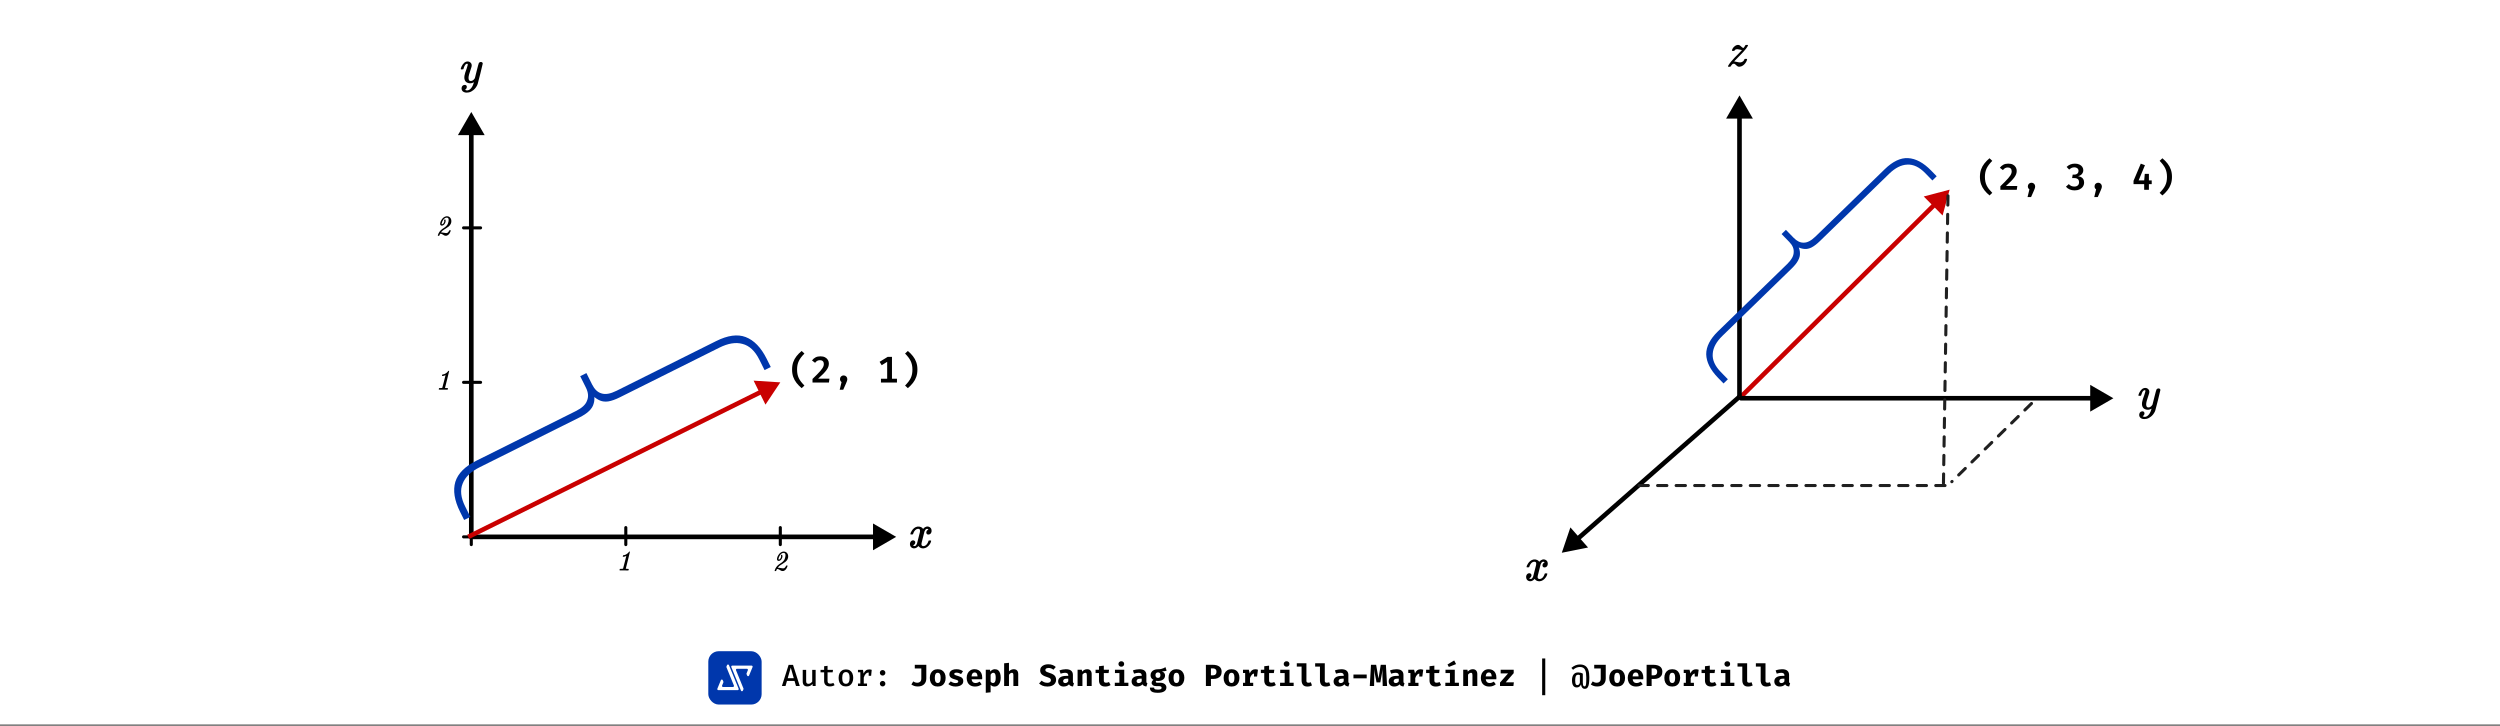<svg width="1208" height="351" viewBox="0 0 1208 351" fill="none" xmlns="http://www.w3.org/2000/svg">
<rect x="0" y="0" width="1208" height="351" fill="#808080" stroke="none"/>
<rect width="1208" height="350" fill="white"/>
<rect x="342.249" y="314.665" width="25.773" height="25.773" rx="5.034" fill="#0037AC"/>
<path d="M352.232 321.398C352.061 320.981 351.471 320.981 351.301 321.398L351.032 322.052C350.982 322.174 350.982 322.311 351.031 322.433L354.627 331.257C354.762 331.588 354.519 331.95 354.161 331.95H350.582H349.374C349.016 331.95 348.772 331.587 348.908 331.255L349.529 329.744C349.579 329.622 349.579 329.485 349.529 329.363L349.247 328.67C349.077 328.253 348.487 328.252 348.315 328.669L346.625 332.786C346.489 333.117 346.733 333.48 347.091 333.48H356.441C356.8 333.48 357.043 333.117 356.907 332.786L352.232 321.398Z" fill="white"/>
<path d="M355.642 323.845C355.507 323.514 355.751 323.152 356.108 323.152H359.687H360.896C361.254 323.152 361.497 323.515 361.361 323.847L360.741 325.358C360.69 325.48 360.69 325.617 360.74 325.739L361.022 326.432C361.192 326.849 361.783 326.85 361.954 326.433L363.644 322.316C363.78 321.985 363.537 321.621 363.179 321.621H353.828C353.47 321.621 353.226 321.985 353.362 322.316L358.038 333.704C358.209 334.121 358.798 334.121 358.969 333.704L359.238 333.05C359.288 332.927 359.288 332.791 359.238 332.668L355.642 323.845Z" fill="white"/>
<path d="M383.916 329.027H380.268L379.558 331.484H377.811L381.06 321.273H383.191L386.446 331.484H384.626L383.916 329.027ZM380.623 327.703H383.553L382.095 322.605L380.623 327.703ZM389.533 323.67V329.131C389.533 329.594 389.624 329.925 389.807 330.122C389.994 330.319 390.275 330.418 390.65 330.418C391.005 330.418 391.348 330.312 391.679 330.1C392.009 329.888 392.271 329.629 392.463 329.323V323.67H394.12V331.484H392.692L392.589 330.485C392.298 330.874 391.93 331.173 391.486 331.38C391.042 331.582 390.589 331.683 390.125 331.683C389.37 331.683 388.806 331.476 388.431 331.062C388.061 330.643 387.876 330.068 387.876 329.338V323.67H389.533ZM403.275 331.069C402.989 331.252 402.646 331.4 402.246 331.513C401.847 331.627 401.43 331.683 400.996 331.683C400.088 331.683 399.398 331.449 398.924 330.98C398.455 330.507 398.221 329.885 398.221 329.116V324.876H396.482V323.67H398.221V321.924L399.878 321.724V323.67H402.513L402.328 324.876H399.878V329.101C399.878 329.52 399.982 329.834 400.189 330.041C400.401 330.243 400.747 330.344 401.225 330.344C401.511 330.344 401.775 330.31 402.017 330.24C402.258 330.171 402.478 330.083 402.675 329.974L403.275 331.069ZM408.751 323.463C409.516 323.463 410.16 323.633 410.683 323.974C411.205 324.314 411.6 324.79 411.866 325.402C412.138 326.013 412.273 326.733 412.273 327.562C412.273 328.386 412.135 329.108 411.859 329.73C411.588 330.347 411.188 330.827 410.66 331.173C410.138 331.513 409.499 331.683 408.744 331.683C407.989 331.683 407.348 331.518 406.82 331.188C406.297 330.852 405.898 330.376 405.622 329.76C405.35 329.143 405.215 328.415 405.215 327.577C405.215 326.763 405.35 326.048 405.622 325.431C405.898 324.815 406.3 324.334 406.828 323.988C407.356 323.638 407.997 323.463 408.751 323.463ZM408.751 324.75C408.155 324.75 407.706 324.98 407.405 325.439C407.104 325.892 406.954 326.605 406.954 327.577C406.954 328.544 407.102 329.256 407.397 329.715C407.698 330.174 408.147 330.403 408.744 330.403C409.341 330.403 409.787 330.174 410.083 329.715C410.384 329.256 410.535 328.539 410.535 327.562C410.535 326.6 410.387 325.892 410.091 325.439C409.795 324.98 409.348 324.75 408.751 324.75ZM414.569 331.484V330.3H415.716V324.847H414.569V323.67H416.981L417.284 325.483C417.575 324.827 417.935 324.329 418.364 323.988C418.798 323.643 419.356 323.47 420.037 323.47C420.268 323.47 420.476 323.49 420.658 323.53C420.846 323.564 421.031 323.611 421.213 323.67L420.717 325.091C420.559 325.046 420.411 325.014 420.273 324.995C420.135 324.97 419.982 324.958 419.815 324.958C419.247 324.958 418.757 325.17 418.342 325.594C417.933 326.018 417.61 326.62 417.373 327.399V330.3H418.949V331.484H414.569ZM419.748 326.548V324.625L419.955 323.67H421.213L420.932 326.548H419.748ZM425.151 330.344C425.151 329.984 425.279 329.676 425.536 329.419C425.792 329.158 426.108 329.027 426.483 329.027C426.863 329.027 427.178 329.158 427.43 329.419C427.686 329.676 427.815 329.984 427.815 330.344C427.815 330.714 427.686 331.03 427.43 331.291C427.178 331.553 426.863 331.683 426.483 331.683C426.108 331.683 425.792 331.553 425.536 331.291C425.279 331.03 425.151 330.714 425.151 330.344ZM425.151 325.091C425.151 324.849 425.21 324.627 425.328 324.425C425.447 324.223 425.607 324.062 425.809 323.944C426.012 323.826 426.236 323.766 426.483 323.766C426.863 323.766 427.178 323.897 427.43 324.159C427.686 324.415 427.815 324.726 427.815 325.091C427.815 325.456 427.686 325.771 427.43 326.038C427.178 326.299 426.863 326.43 426.483 326.43C426.108 326.43 425.792 326.299 425.536 326.038C425.279 325.771 425.151 325.456 425.151 325.091ZM447.595 321.229V327.791C447.595 328.388 447.504 328.928 447.322 329.412C447.139 329.895 446.87 330.307 446.515 330.647C446.165 330.988 445.733 331.249 445.22 331.432C444.712 331.614 444.13 331.705 443.474 331.705C442.813 331.705 442.241 331.622 441.757 331.454C441.279 331.281 440.818 331.045 440.374 330.744L441.299 329.249C441.649 329.491 441.977 329.661 442.283 329.76C442.589 329.853 442.936 329.9 443.326 329.9C443.854 329.9 444.293 329.732 444.643 329.397C444.998 329.057 445.176 328.531 445.176 327.821V323.004H442.024V321.229H447.595ZM453.109 323.367C453.918 323.367 454.606 323.539 455.173 323.885C455.741 324.23 456.175 324.716 456.476 325.342C456.777 325.964 456.927 326.694 456.927 327.532C456.927 328.406 456.774 329.158 456.468 329.789C456.167 330.416 455.733 330.897 455.166 331.232C454.599 331.567 453.913 331.735 453.109 331.735C452.31 331.735 451.624 331.57 451.052 331.239C450.485 330.909 450.048 330.43 449.743 329.804C449.442 329.178 449.291 328.425 449.291 327.547C449.291 326.714 449.442 325.984 449.743 325.357C450.048 324.731 450.485 324.242 451.052 323.892C451.624 323.542 452.31 323.367 453.109 323.367ZM453.109 325.091C452.631 325.091 452.276 325.288 452.044 325.683C451.817 326.072 451.703 326.694 451.703 327.547C451.703 328.415 451.817 329.044 452.044 329.434C452.276 329.824 452.631 330.019 453.109 330.019C453.588 330.019 453.94 329.824 454.167 329.434C454.399 329.044 454.515 328.41 454.515 327.532C454.515 326.684 454.399 326.065 454.167 325.675C453.94 325.286 453.588 325.091 453.109 325.091ZM461.731 330.063C462.12 330.063 462.433 330.001 462.67 329.878C462.912 329.755 463.033 329.57 463.033 329.323C463.033 329.155 462.986 329.015 462.892 328.901C462.799 328.788 462.618 328.679 462.352 328.576C462.086 328.472 461.691 328.349 461.168 328.206C460.69 328.078 460.266 327.915 459.896 327.717C459.531 327.52 459.245 327.266 459.037 326.955C458.835 326.645 458.734 326.257 458.734 325.794C458.734 325.325 458.865 324.908 459.126 324.543C459.388 324.178 459.772 323.892 460.28 323.685C460.788 323.473 461.41 323.367 462.145 323.367C462.845 323.367 463.455 323.458 463.972 323.641C464.495 323.818 464.947 324.045 465.326 324.321L464.394 325.698C464.069 325.495 463.718 325.335 463.344 325.217C462.969 325.093 462.591 325.032 462.212 325.032C461.832 325.032 461.548 325.083 461.361 325.187C461.178 325.286 461.087 325.436 461.087 325.638C461.087 325.771 461.134 325.887 461.227 325.986C461.326 326.08 461.509 326.178 461.775 326.282C462.041 326.381 462.431 326.504 462.944 326.652C463.452 326.795 463.894 326.96 464.268 327.148C464.648 327.335 464.942 327.587 465.149 327.902C465.356 328.213 465.46 328.625 465.46 329.138C465.46 329.71 465.29 330.191 464.949 330.581C464.609 330.966 464.157 331.254 463.595 331.447C463.033 331.639 462.416 331.735 461.745 331.735C460.986 331.735 460.315 331.627 459.733 331.41C459.151 331.192 458.655 330.906 458.246 330.551L459.422 329.234C459.728 329.471 460.073 329.668 460.458 329.826C460.848 329.984 461.272 330.063 461.731 330.063ZM469.479 328.235C469.533 328.665 469.644 329.012 469.812 329.279C469.985 329.54 470.204 329.732 470.47 329.856C470.737 329.974 471.035 330.033 471.366 330.033C471.726 330.033 472.074 329.974 472.409 329.856C472.744 329.737 473.067 329.58 473.378 329.382L474.318 330.655C473.948 330.971 473.499 331.229 472.971 331.432C472.448 331.634 471.852 331.735 471.181 331.735C470.283 331.735 469.531 331.558 468.924 331.202C468.317 330.842 467.861 330.349 467.555 329.723C467.249 329.096 467.096 328.376 467.096 327.562C467.096 326.788 467.244 326.085 467.54 325.453C467.836 324.817 468.268 324.311 468.835 323.937C469.407 323.557 470.105 323.367 470.929 323.367C471.679 323.367 472.328 323.527 472.875 323.848C473.428 324.168 473.854 324.63 474.155 325.231C474.461 325.833 474.614 326.556 474.614 327.399C474.614 327.532 474.609 327.676 474.599 327.828C474.594 327.981 474.584 328.117 474.569 328.235H469.479ZM470.929 324.935C470.51 324.935 470.172 325.086 469.915 325.387C469.659 325.688 469.504 326.169 469.449 326.83H472.335C472.33 326.257 472.219 325.799 472.002 325.453C471.785 325.108 471.427 324.935 470.929 324.935ZM480.675 323.367C481.361 323.367 481.913 323.537 482.333 323.877C482.752 324.218 483.058 324.699 483.25 325.32C483.447 325.942 483.546 326.679 483.546 327.532C483.546 328.341 483.428 329.064 483.191 329.7C482.954 330.332 482.611 330.83 482.162 331.195C481.714 331.555 481.169 331.735 480.527 331.735C479.763 331.735 479.141 331.461 478.663 330.914V334.517L476.325 334.761V323.626H478.396L478.5 324.506C478.821 324.097 479.171 323.806 479.551 323.633C479.93 323.456 480.305 323.367 480.675 323.367ZM479.95 325.091C479.679 325.091 479.44 325.172 479.232 325.335C479.025 325.498 478.835 325.72 478.663 326.001V329.316C478.825 329.557 478.996 329.735 479.173 329.848C479.356 329.962 479.57 330.019 479.817 330.019C480.231 330.019 480.554 329.831 480.786 329.456C481.018 329.076 481.134 328.445 481.134 327.562C481.134 326.911 481.087 326.408 480.993 326.053C480.9 325.693 480.764 325.443 480.586 325.305C480.409 325.162 480.197 325.091 479.95 325.091ZM487.536 320.274V324.403C487.866 324.052 488.224 323.794 488.609 323.626C488.998 323.453 489.41 323.367 489.844 323.367C490.545 323.367 491.08 323.572 491.45 323.981C491.82 324.39 492.005 324.967 492.005 325.712V331.484H489.667V326.363C489.667 325.89 489.612 325.559 489.504 325.372C489.4 325.185 489.203 325.091 488.912 325.091C488.749 325.091 488.589 325.13 488.431 325.209C488.278 325.283 488.128 325.392 487.98 325.535C487.832 325.678 487.684 325.848 487.536 326.045V331.484H485.198V320.503L487.536 320.274ZM510.313 328.487C510.313 329.123 510.145 329.686 509.81 330.174C509.479 330.662 509.003 331.045 508.382 331.321C507.76 331.597 507.013 331.735 506.14 331.735C505.173 331.735 504.362 331.595 503.706 331.313C503.055 331.027 502.515 330.675 502.085 330.255L503.314 328.894C503.693 329.224 504.113 329.481 504.571 329.663C505.03 329.841 505.533 329.93 506.081 329.93C506.421 329.93 506.72 329.88 506.976 329.782C507.233 329.683 507.432 329.54 507.575 329.353C507.718 329.165 507.79 328.938 507.79 328.672C507.79 328.42 507.733 328.208 507.62 328.036C507.506 327.863 507.314 327.708 507.043 327.569C506.776 327.431 506.404 327.291 505.925 327.148C505.126 326.901 504.483 326.63 503.994 326.334C503.511 326.038 503.158 325.695 502.936 325.305C502.719 324.916 502.611 324.462 502.611 323.944C502.611 323.317 502.783 322.782 503.129 322.338C503.479 321.894 503.947 321.557 504.534 321.325C505.121 321.088 505.768 320.97 506.473 320.97C507.267 320.97 507.968 321.085 508.574 321.317C509.181 321.544 509.706 321.87 510.15 322.294L509.003 323.611C508.658 323.32 508.286 323.105 507.886 322.967C507.487 322.824 507.08 322.753 506.665 322.753C506.36 322.753 506.091 322.792 505.859 322.871C505.627 322.945 505.447 323.056 505.319 323.204C505.19 323.352 505.126 323.537 505.126 323.759C505.126 323.976 505.188 324.159 505.311 324.306C505.435 324.454 505.649 324.595 505.955 324.728C506.261 324.856 506.685 325.007 507.228 325.18C507.874 325.377 508.426 325.614 508.885 325.89C509.349 326.161 509.701 326.504 509.943 326.918C510.19 327.333 510.313 327.856 510.313 328.487ZM518.431 329.219C518.431 329.515 518.471 329.73 518.55 329.863C518.634 329.996 518.767 330.097 518.949 330.166L518.468 331.705C518.005 331.661 517.613 331.56 517.292 331.402C516.976 331.239 516.727 330.995 516.545 330.67C516.244 331.03 515.859 331.299 515.39 331.476C514.922 331.649 514.443 331.735 513.955 331.735C513.146 331.735 512.5 331.506 512.016 331.047C511.538 330.583 511.299 329.989 511.299 329.264C511.299 328.41 511.632 327.752 512.298 327.288C512.968 326.825 513.911 326.593 515.124 326.593H516.182V326.297C516.182 325.887 516.049 325.584 515.783 325.387C515.521 325.189 515.136 325.091 514.628 325.091C514.377 325.091 514.054 325.128 513.659 325.202C513.264 325.271 512.87 325.372 512.475 325.505L511.935 323.951C512.443 323.759 512.971 323.613 513.518 323.515C514.071 323.416 514.564 323.367 514.998 323.367C516.167 323.367 517.03 323.606 517.588 324.085C518.15 324.558 518.431 325.244 518.431 326.141V329.219ZM514.761 330.063C515.013 330.063 515.277 329.989 515.553 329.841C515.829 329.688 516.039 329.473 516.182 329.197V327.925H515.605C514.954 327.925 514.475 328.026 514.17 328.228C513.864 328.425 513.711 328.716 513.711 329.101C513.711 329.402 513.802 329.639 513.985 329.811C514.172 329.979 514.431 330.063 514.761 330.063ZM520.69 331.484V323.626H522.732L522.895 324.536C523.245 324.141 523.615 323.848 524.004 323.655C524.394 323.463 524.838 323.367 525.336 323.367C526.007 323.367 526.535 323.572 526.92 323.981C527.304 324.39 527.497 324.967 527.497 325.712V331.484H525.159V326.386C525.159 326.065 525.136 325.811 525.092 325.624C525.048 325.431 524.969 325.295 524.855 325.217C524.747 325.133 524.596 325.091 524.404 325.091C524.241 325.091 524.081 325.128 523.923 325.202C523.77 325.271 523.62 325.372 523.472 325.505C523.324 325.638 523.176 325.799 523.028 325.986V331.484H520.69ZM536.636 331.025C536.33 331.222 535.96 331.39 535.526 331.528C535.092 331.666 534.604 331.735 534.061 331.735C533.035 331.735 532.273 331.474 531.775 330.951C531.277 330.423 531.028 329.708 531.028 328.805V325.239H529.378V323.626H531.028V321.924L533.366 321.643V323.626H535.896L535.667 325.239H533.366V328.805C533.366 329.195 533.455 329.473 533.632 329.641C533.81 329.809 534.093 329.893 534.483 329.893C534.759 329.893 535.011 329.861 535.238 329.797C535.47 329.727 535.677 329.641 535.859 329.538L536.636 331.025ZM543.238 323.626V329.885H545.235V331.484H538.672V329.885H540.9V325.224H538.746V323.626H543.238ZM541.824 319.512C542.229 319.512 542.559 319.638 542.816 319.889C543.072 320.141 543.201 320.454 543.201 320.829C543.201 321.204 543.072 321.52 542.816 321.776C542.559 322.028 542.229 322.153 541.824 322.153C541.415 322.153 541.08 322.028 540.818 321.776C540.562 321.52 540.433 321.204 540.433 320.829C540.433 320.454 540.562 320.141 540.818 319.889C541.08 319.638 541.415 319.512 541.824 319.512ZM553.923 329.219C553.923 329.515 553.963 329.73 554.042 329.863C554.126 329.996 554.259 330.097 554.441 330.166L553.96 331.705C553.497 331.661 553.105 331.56 552.784 331.402C552.468 331.239 552.219 330.995 552.037 330.67C551.736 331.03 551.351 331.299 550.882 331.476C550.414 331.649 549.935 331.735 549.447 331.735C548.638 331.735 547.992 331.506 547.508 331.047C547.03 330.583 546.791 329.989 546.791 329.264C546.791 328.41 547.124 327.752 547.79 327.288C548.46 326.825 549.403 326.593 550.616 326.593H551.674V326.297C551.674 325.887 551.541 325.584 551.275 325.387C551.013 325.189 550.628 325.091 550.12 325.091C549.869 325.091 549.546 325.128 549.151 325.202C548.756 325.271 548.362 325.372 547.967 325.505L547.427 323.951C547.935 323.759 548.463 323.613 549.01 323.515C549.563 323.416 550.056 323.367 550.49 323.367C551.659 323.367 552.523 323.606 553.08 324.085C553.642 324.558 553.923 325.244 553.923 326.141V329.219ZM550.254 330.063C550.505 330.063 550.769 329.989 551.045 329.841C551.321 329.688 551.531 329.473 551.674 329.197V327.925H551.097C550.446 327.925 549.967 328.026 549.662 328.228C549.356 328.425 549.203 328.716 549.203 329.101C549.203 329.402 549.294 329.639 549.477 329.811C549.664 329.979 549.923 330.063 550.254 330.063ZM563.159 322.368L563.706 324.085C563.43 324.193 563.107 324.272 562.737 324.321C562.367 324.371 561.936 324.395 561.442 324.395C561.936 324.607 562.311 324.871 562.567 325.187C562.828 325.498 562.959 325.907 562.959 326.415C562.959 326.923 562.824 327.377 562.552 327.777C562.281 328.171 561.896 328.482 561.398 328.709C560.9 328.936 560.31 329.049 559.63 329.049C559.462 329.049 559.304 329.042 559.156 329.027C559.008 329.012 558.863 328.99 558.72 328.96C558.636 329.005 558.572 329.069 558.527 329.153C558.483 329.237 558.461 329.323 558.461 329.412C558.461 329.535 558.51 329.646 558.609 329.745C558.712 329.843 558.951 329.893 559.326 329.893H560.614C561.225 329.893 561.753 329.991 562.197 330.189C562.646 330.386 562.994 330.655 563.24 330.995C563.487 331.336 563.61 331.725 563.61 332.164C563.61 332.968 563.258 333.602 562.552 334.066C561.847 334.529 560.799 334.761 559.408 334.761C558.401 334.761 557.622 334.658 557.07 334.451C556.522 334.248 556.14 333.957 555.923 333.577C555.711 333.203 555.605 332.756 555.605 332.238H557.676C557.676 332.465 557.721 332.65 557.809 332.793C557.903 332.941 558.078 333.05 558.335 333.119C558.596 333.188 558.974 333.222 559.467 333.222C559.965 333.222 560.345 333.183 560.606 333.104C560.868 333.025 561.045 332.916 561.139 332.778C561.238 332.645 561.287 332.495 561.287 332.327C561.287 332.095 561.196 331.908 561.013 331.765C560.831 331.622 560.542 331.55 560.148 331.55H558.897C558.049 331.55 557.432 331.395 557.047 331.084C556.663 330.768 556.47 330.401 556.47 329.982C556.47 329.69 556.547 329.414 556.7 329.153C556.857 328.891 557.077 328.672 557.358 328.494C556.855 328.228 556.495 327.915 556.278 327.555C556.061 327.19 555.952 326.753 555.952 326.245C555.952 325.653 556.103 325.145 556.404 324.721C556.705 324.292 557.119 323.961 557.647 323.729C558.179 323.498 558.786 323.382 559.467 323.382C560.054 323.391 560.564 323.352 560.998 323.263C561.433 323.17 561.822 323.044 562.168 322.886C562.513 322.723 562.843 322.55 563.159 322.368ZM559.526 324.898C559.156 324.898 558.863 325.017 558.646 325.254C558.429 325.485 558.32 325.806 558.32 326.215C558.32 326.65 558.431 326.982 558.653 327.214C558.875 327.446 559.166 327.562 559.526 327.562C559.916 327.562 560.212 327.446 560.414 327.214C560.621 326.982 560.725 326.64 560.725 326.186C560.725 325.747 560.624 325.424 560.421 325.217C560.219 325.004 559.921 324.898 559.526 324.898ZM568.458 323.367C569.267 323.367 569.955 323.539 570.523 323.885C571.09 324.23 571.524 324.716 571.825 325.342C572.126 325.964 572.276 326.694 572.276 327.532C572.276 328.406 572.123 329.158 571.817 329.789C571.517 330.416 571.082 330.897 570.515 331.232C569.948 331.567 569.262 331.735 568.458 331.735C567.659 331.735 566.974 331.57 566.401 331.239C565.834 330.909 565.398 330.43 565.092 329.804C564.791 329.178 564.64 328.425 564.64 327.547C564.64 326.714 564.791 325.984 565.092 325.357C565.398 324.731 565.834 324.242 566.401 323.892C566.974 323.542 567.659 323.367 568.458 323.367ZM568.458 325.091C567.98 325.091 567.625 325.288 567.393 325.683C567.166 326.072 567.052 326.694 567.052 327.547C567.052 328.415 567.166 329.044 567.393 329.434C567.625 329.824 567.98 330.019 568.458 330.019C568.937 330.019 569.289 329.824 569.516 329.434C569.748 329.044 569.864 328.41 569.864 327.532C569.864 326.684 569.748 326.065 569.516 325.675C569.289 325.286 568.937 325.091 568.458 325.091ZM587.795 324.573C587.795 324.208 587.726 323.907 587.588 323.67C587.455 323.428 587.25 323.251 586.974 323.137C586.702 323.019 586.36 322.96 585.945 322.96H585.117V326.312H586.071C586.431 326.312 586.739 326.25 586.996 326.127C587.252 326.003 587.45 325.813 587.588 325.557C587.726 325.3 587.795 324.972 587.795 324.573ZM590.296 324.565C590.296 325.36 590.126 326.016 589.785 326.534C589.445 327.052 588.969 327.439 588.357 327.695C587.746 327.947 587.035 328.073 586.226 328.073H585.117V331.484H582.69V321.229H585.916C587.307 321.229 588.385 321.505 589.149 322.057C589.914 322.61 590.296 323.446 590.296 324.565ZM595.077 323.367C595.886 323.367 596.574 323.539 597.142 323.885C597.709 324.23 598.143 324.716 598.444 325.342C598.745 325.964 598.895 326.694 598.895 327.532C598.895 328.406 598.742 329.158 598.436 329.789C598.136 330.416 597.701 330.897 597.134 331.232C596.567 331.567 595.881 331.735 595.077 331.735C594.278 331.735 593.593 331.57 593.02 331.239C592.453 330.909 592.017 330.43 591.711 329.804C591.41 329.178 591.259 328.425 591.259 327.547C591.259 326.714 591.41 325.984 591.711 325.357C592.017 324.731 592.453 324.242 593.02 323.892C593.593 323.542 594.278 323.367 595.077 323.367ZM595.077 325.091C594.599 325.091 594.244 325.288 594.012 325.683C593.785 326.072 593.671 326.694 593.671 327.547C593.671 328.415 593.785 329.044 594.012 329.434C594.244 329.824 594.599 330.019 595.077 330.019C595.556 330.019 595.908 329.824 596.135 329.434C596.367 329.044 596.483 328.41 596.483 327.532C596.483 326.684 596.367 326.065 596.135 325.675C595.908 325.286 595.556 325.091 595.077 325.091ZM600.621 331.484V329.915H601.657V325.18H600.621V323.626H603.44L603.869 325.394C604.15 324.718 604.508 324.215 604.942 323.885C605.381 323.554 605.916 323.389 606.547 323.389C606.814 323.389 607.05 323.411 607.258 323.456C607.465 323.495 607.66 323.552 607.842 323.626L607.132 325.557C606.989 325.517 606.846 325.488 606.703 325.468C606.56 325.448 606.402 325.439 606.229 325.439C605.716 325.439 605.265 325.648 604.875 326.067C604.49 326.487 604.197 327.019 603.995 327.666V329.915H605.548V331.484H600.621ZM605.941 326.911V324.617L606.288 323.626H607.842L607.406 326.911H605.941ZM616.493 331.025C616.187 331.222 615.817 331.39 615.383 331.528C614.949 331.666 614.461 331.735 613.918 331.735C612.892 331.735 612.13 331.474 611.632 330.951C611.134 330.423 610.885 329.708 610.885 328.805V325.239H609.235V323.626H610.885V321.924L613.223 321.643V323.626H615.753L615.524 325.239H613.223V328.805C613.223 329.195 613.312 329.473 613.489 329.641C613.667 329.809 613.95 329.893 614.34 329.893C614.616 329.893 614.868 329.861 615.095 329.797C615.327 329.727 615.534 329.641 615.716 329.538L616.493 331.025ZM623.095 323.626V329.885H625.092V331.484H618.53V329.885H620.757V325.224H618.604V323.626H623.095ZM621.682 319.512C622.086 319.512 622.416 319.638 622.673 319.889C622.929 320.141 623.058 320.454 623.058 320.829C623.058 321.204 622.929 321.52 622.673 321.776C622.416 322.028 622.086 322.153 621.682 322.153C621.272 322.153 620.937 322.028 620.675 321.776C620.419 321.52 620.291 321.204 620.291 320.829C620.291 320.454 620.419 320.141 620.675 319.889C620.937 319.638 621.272 319.512 621.682 319.512ZM631.265 320.503V329.012C631.265 329.328 631.354 329.555 631.531 329.693C631.714 329.826 631.963 329.893 632.279 329.893C632.481 329.893 632.676 329.871 632.863 329.826C633.05 329.777 633.226 329.72 633.388 329.656L633.951 331.217C633.684 331.355 633.364 331.476 632.989 331.58C632.614 331.683 632.177 331.735 631.679 331.735C630.732 331.735 630.037 331.464 629.593 330.921C629.149 330.374 628.927 329.641 628.927 328.724V322.102H626.611V320.503H631.265ZM640.138 320.503V329.012C640.138 329.328 640.227 329.555 640.404 329.693C640.587 329.826 640.836 329.893 641.152 329.893C641.354 329.893 641.549 329.871 641.736 329.826C641.923 329.777 642.099 329.72 642.261 329.656L642.824 331.217C642.557 331.355 642.237 331.476 641.862 331.58C641.487 331.683 641.05 331.735 640.552 331.735C639.605 331.735 638.91 331.464 638.466 330.921C638.022 330.374 637.8 329.641 637.8 328.724V322.102H635.484V320.503H640.138ZM651.527 329.219C651.527 329.515 651.566 329.73 651.645 329.863C651.729 329.996 651.862 330.097 652.044 330.166L651.563 331.705C651.1 331.661 650.708 331.56 650.387 331.402C650.071 331.239 649.822 330.995 649.64 330.67C649.339 331.03 648.954 331.299 648.486 331.476C648.017 331.649 647.538 331.735 647.05 331.735C646.241 331.735 645.595 331.506 645.112 331.047C644.633 330.583 644.394 329.989 644.394 329.264C644.394 328.41 644.727 327.752 645.393 327.288C646.064 326.825 647.006 326.593 648.219 326.593H649.277V326.297C649.277 325.887 649.144 325.584 648.878 325.387C648.616 325.189 648.231 325.091 647.723 325.091C647.472 325.091 647.149 325.128 646.754 325.202C646.36 325.271 645.965 325.372 645.57 325.505L645.03 323.951C645.538 323.759 646.066 323.613 646.614 323.515C647.166 323.416 647.659 323.367 648.093 323.367C649.262 323.367 650.126 323.606 650.683 324.085C651.245 324.558 651.527 325.244 651.527 326.141V329.219ZM647.857 330.063C648.108 330.063 648.372 329.989 648.648 329.841C648.925 329.688 649.134 329.473 649.277 329.197V327.925H648.7C648.049 327.925 647.571 328.026 647.265 328.228C646.959 328.425 646.806 328.716 646.806 329.101C646.806 329.402 646.897 329.639 647.08 329.811C647.267 329.979 647.526 330.063 647.857 330.063ZM653.985 327.762V325.942H660.392V327.762H653.985ZM669.665 321.229L670.242 331.484H668.126L668 327.096C667.99 326.687 667.985 326.321 667.985 326.001C667.99 325.68 667.997 325.379 668.007 325.098C668.017 324.812 668.032 324.526 668.052 324.24C668.076 323.949 668.101 323.633 668.126 323.293L666.971 329.737H665.137L663.893 323.293C663.923 323.618 663.948 323.927 663.967 324.218C663.992 324.504 664.009 324.792 664.019 325.083C664.029 325.374 664.037 325.688 664.041 326.023C664.046 326.354 664.044 326.724 664.034 327.133L663.96 331.484H661.881L662.458 321.229H664.952L666.091 327.858L667.171 321.229H669.665ZM678.146 329.219C678.146 329.515 678.185 329.73 678.264 329.863C678.348 329.996 678.481 330.097 678.663 330.166L678.183 331.705C677.719 331.661 677.327 331.56 677.006 331.402C676.69 331.239 676.441 330.995 676.259 330.67C675.958 331.03 675.573 331.299 675.105 331.476C674.636 331.649 674.157 331.735 673.669 331.735C672.86 331.735 672.214 331.506 671.731 331.047C671.252 330.583 671.013 329.989 671.013 329.264C671.013 328.41 671.346 327.752 672.012 327.288C672.683 326.825 673.625 326.593 674.838 326.593H675.896V326.297C675.896 325.887 675.763 325.584 675.497 325.387C675.235 325.189 674.851 325.091 674.342 325.091C674.091 325.091 673.768 325.128 673.373 325.202C672.979 325.271 672.584 325.372 672.189 325.505L671.649 323.951C672.157 323.759 672.685 323.613 673.233 323.515C673.785 323.416 674.278 323.367 674.712 323.367C675.881 323.367 676.745 323.606 677.302 324.085C677.864 324.558 678.146 325.244 678.146 326.141V329.219ZM674.476 330.063C674.727 330.063 674.991 329.989 675.267 329.841C675.544 329.688 675.753 329.473 675.896 329.197V327.925H675.319C674.668 327.925 674.19 328.026 673.884 328.228C673.578 328.425 673.425 328.716 673.425 329.101C673.425 329.402 673.516 329.639 673.699 329.811C673.886 329.979 674.145 330.063 674.476 330.063ZM680.478 331.484V329.915H681.514V325.18H680.478V323.626H683.297L683.726 325.394C684.007 324.718 684.365 324.215 684.799 323.885C685.238 323.554 685.773 323.389 686.404 323.389C686.671 323.389 686.908 323.411 687.115 323.456C687.322 323.495 687.517 323.552 687.699 323.626L686.989 325.557C686.846 325.517 686.703 325.488 686.56 325.468C686.417 325.448 686.259 325.439 686.086 325.439C685.573 325.439 685.122 325.648 684.732 326.067C684.348 326.487 684.054 327.019 683.852 327.666V329.915H685.406V331.484H680.478ZM685.798 326.911V324.617L686.145 323.626H687.699L687.263 326.911H685.798ZM696.35 331.025C696.044 331.222 695.675 331.39 695.24 331.528C694.806 331.666 694.318 331.735 693.775 331.735C692.749 331.735 691.987 331.474 691.489 330.951C690.991 330.423 690.742 329.708 690.742 328.805V325.239H689.092V323.626H690.742V321.924L693.08 321.643V323.626H695.61L695.381 325.239H693.08V328.805C693.08 329.195 693.169 329.473 693.346 329.641C693.524 329.809 693.808 329.893 694.197 329.893C694.473 329.893 694.725 329.861 694.952 329.797C695.184 329.727 695.391 329.641 695.573 329.538L696.35 331.025ZM702.952 323.626V329.885H704.95V331.484H698.387V329.885H700.614V325.224H698.461V323.626H702.952ZM702.663 319.127L703.573 320.888L700.081 322.272L699.437 321.088L702.663 319.127ZM707.023 331.484V323.626H709.065L709.228 324.536C709.578 324.141 709.948 323.848 710.338 323.655C710.727 323.463 711.171 323.367 711.669 323.367C712.34 323.367 712.868 323.572 713.253 323.981C713.638 324.39 713.83 324.967 713.83 325.712V331.484H711.492V326.386C711.492 326.065 711.47 325.811 711.425 325.624C711.381 325.431 711.302 325.295 711.189 325.217C711.08 325.133 710.93 325.091 710.737 325.091C710.574 325.091 710.414 325.128 710.256 325.202C710.103 325.271 709.953 325.372 709.805 325.505C709.657 325.638 709.509 325.799 709.361 325.986V331.484H707.023ZM717.923 328.235C717.977 328.665 718.088 329.012 718.256 329.279C718.429 329.54 718.648 329.732 718.915 329.856C719.181 329.974 719.479 330.033 719.81 330.033C720.17 330.033 720.518 329.974 720.853 329.856C721.189 329.737 721.512 329.58 721.822 329.382L722.762 330.655C722.392 330.971 721.943 331.229 721.416 331.432C720.893 331.634 720.296 331.735 719.625 331.735C718.727 331.735 717.975 331.558 717.368 331.202C716.762 330.842 716.305 330.349 715.999 329.723C715.694 329.096 715.541 328.376 715.541 327.562C715.541 326.788 715.689 326.085 715.985 325.453C716.281 324.817 716.712 324.311 717.28 323.937C717.852 323.557 718.55 323.367 719.373 323.367C720.123 323.367 720.772 323.527 721.319 323.848C721.872 324.168 722.299 324.63 722.599 325.231C722.905 325.833 723.058 326.556 723.058 327.399C723.058 327.532 723.053 327.676 723.043 327.828C723.038 327.981 723.029 328.117 723.014 328.235H717.923ZM719.373 324.935C718.954 324.935 718.616 325.086 718.36 325.387C718.103 325.688 717.948 326.169 717.894 326.83H720.779C720.774 326.257 720.663 325.799 720.446 325.453C720.229 325.108 719.872 324.935 719.373 324.935ZM727.558 329.715H731.495L731.273 331.484H724.798V329.834L728.698 325.387H725.124V323.626H731.421V325.268L727.558 329.715ZM746.673 318.165V335.923H745.164V318.165H746.673ZM763.443 321.066C764.182 321.066 764.814 321.174 765.337 321.391C765.86 321.603 766.291 321.902 766.631 322.287C766.977 322.666 767.246 323.115 767.438 323.633C767.63 324.151 767.766 324.713 767.845 325.32C767.924 325.927 767.963 326.556 767.963 327.207C767.963 328.45 767.904 329.491 767.786 330.329C767.667 331.163 767.445 331.789 767.12 332.209C766.799 332.633 766.336 332.845 765.729 332.845C765.433 332.845 765.174 332.778 764.952 332.645C764.735 332.512 764.555 332.339 764.412 332.127C764.274 331.92 764.168 331.696 764.094 331.454C764.025 331.207 763.985 330.975 763.975 330.758H763.916C763.817 330.995 763.682 331.222 763.509 331.439C763.336 331.656 763.117 331.834 762.851 331.972C762.584 332.11 762.259 332.179 761.874 332.179C761.321 332.179 760.878 332.031 760.542 331.735C760.207 331.444 759.963 331.042 759.81 330.529C759.657 330.016 759.58 329.436 759.58 328.79C759.58 327.532 759.837 326.573 760.35 325.912C760.863 325.246 761.605 324.913 762.577 324.913C762.942 324.913 763.302 324.958 763.657 325.046C764.017 325.13 764.404 325.283 764.819 325.505V329.9C764.819 330.369 764.856 330.731 764.93 330.988C765.004 331.244 765.105 331.422 765.233 331.521C765.366 331.619 765.517 331.668 765.684 331.668C765.882 331.668 766.035 331.567 766.143 331.365C766.257 331.163 766.338 330.872 766.387 330.492C766.437 330.107 766.466 329.644 766.476 329.101C766.486 328.558 766.491 327.947 766.491 327.266C766.491 326.536 766.449 325.868 766.365 325.261C766.286 324.649 766.136 324.122 765.914 323.678C765.697 323.234 765.386 322.891 764.982 322.649C764.577 322.407 764.052 322.287 763.406 322.287C762.907 322.287 762.382 322.38 761.83 322.568C761.282 322.755 760.705 323.115 760.098 323.648L759.299 322.723C759.97 322.141 760.648 321.719 761.334 321.458C762.024 321.196 762.727 321.066 763.443 321.066ZM762.599 326.038C762.032 326.038 761.645 326.26 761.437 326.704C761.23 327.143 761.127 327.838 761.127 328.79C761.127 329.264 761.156 329.668 761.215 330.004C761.275 330.339 761.378 330.596 761.526 330.773C761.674 330.951 761.874 331.04 762.126 331.04C762.426 331.04 762.661 330.971 762.828 330.832C762.996 330.694 763.122 330.532 763.206 330.344C763.29 330.152 763.354 329.984 763.398 329.841V326.23C763.265 326.161 763.137 326.112 763.013 326.082C762.89 326.053 762.752 326.038 762.599 326.038ZM775.897 321.229V327.791C775.897 328.388 775.805 328.928 775.623 329.412C775.44 329.895 775.172 330.307 774.816 330.647C774.466 330.988 774.035 331.249 773.522 331.432C773.013 331.614 772.431 331.705 771.775 331.705C771.114 331.705 770.542 331.622 770.059 331.454C769.58 331.281 769.119 331.045 768.675 330.744L769.6 329.249C769.95 329.491 770.278 329.661 770.584 329.76C770.89 329.853 771.238 329.9 771.627 329.9C772.155 329.9 772.594 329.732 772.944 329.397C773.3 329.057 773.477 328.531 773.477 327.821V323.004H770.325V321.229H775.897ZM781.41 323.367C782.219 323.367 782.908 323.539 783.475 323.885C784.042 324.23 784.476 324.716 784.777 325.342C785.078 325.964 785.228 326.694 785.228 327.532C785.228 328.406 785.075 329.158 784.77 329.789C784.469 330.416 784.035 330.897 783.467 331.232C782.9 331.567 782.215 331.735 781.41 331.735C780.611 331.735 779.926 331.57 779.354 331.239C778.786 330.909 778.35 330.43 778.044 329.804C777.743 329.178 777.593 328.425 777.593 327.547C777.593 326.714 777.743 325.984 778.044 325.357C778.35 324.731 778.786 324.242 779.354 323.892C779.926 323.542 780.611 323.367 781.41 323.367ZM781.41 325.091C780.932 325.091 780.577 325.288 780.345 325.683C780.118 326.072 780.005 326.694 780.005 327.547C780.005 328.415 780.118 329.044 780.345 329.434C780.577 329.824 780.932 330.019 781.41 330.019C781.889 330.019 782.242 329.824 782.469 329.434C782.7 329.044 782.816 328.41 782.816 327.532C782.816 326.684 782.7 326.065 782.469 325.675C782.242 325.286 781.889 325.091 781.41 325.091ZM788.907 328.235C788.962 328.665 789.073 329.012 789.24 329.279C789.413 329.54 789.632 329.732 789.899 329.856C790.165 329.974 790.464 330.033 790.794 330.033C791.154 330.033 791.502 329.974 791.837 329.856C792.173 329.737 792.496 329.58 792.807 329.382L793.746 330.655C793.376 330.971 792.927 331.229 792.4 331.432C791.877 331.634 791.28 331.735 790.609 331.735C789.711 331.735 788.959 331.558 788.352 331.202C787.746 330.842 787.289 330.349 786.984 329.723C786.678 329.096 786.525 328.376 786.525 327.562C786.525 326.788 786.673 326.085 786.969 325.453C787.265 324.817 787.696 324.311 788.264 323.937C788.836 323.557 789.534 323.367 790.358 323.367C791.107 323.367 791.756 323.527 792.303 323.848C792.856 324.168 793.283 324.63 793.583 325.231C793.889 325.833 794.042 326.556 794.042 327.399C794.042 327.532 794.037 327.676 794.027 327.828C794.022 327.981 794.013 328.117 793.998 328.235H788.907ZM790.358 324.935C789.938 324.935 789.6 325.086 789.344 325.387C789.087 325.688 788.932 326.169 788.878 326.83H791.763C791.758 326.257 791.647 325.799 791.43 325.453C791.213 325.108 790.856 324.935 790.358 324.935ZM800.747 324.573C800.747 324.208 800.678 323.907 800.54 323.67C800.407 323.428 800.202 323.251 799.926 323.137C799.655 323.019 799.312 322.96 798.898 322.96H798.069V326.312H799.023C799.383 326.312 799.692 326.25 799.948 326.127C800.205 326.003 800.402 325.813 800.54 325.557C800.678 325.3 800.747 324.972 800.747 324.573ZM803.248 324.565C803.248 325.36 803.078 326.016 802.738 326.534C802.397 327.052 801.921 327.439 801.31 327.695C800.698 327.947 799.988 328.073 799.179 328.073H798.069V331.484H795.642V321.229H798.868C800.259 321.229 801.337 321.505 802.101 322.057C802.866 322.61 803.248 323.446 803.248 324.565ZM808.03 323.367C808.839 323.367 809.527 323.539 810.094 323.885C810.661 324.23 811.095 324.716 811.396 325.342C811.697 325.964 811.847 326.694 811.847 327.532C811.847 328.406 811.695 329.158 811.389 329.789C811.088 330.416 810.654 330.897 810.086 331.232C809.519 331.567 808.834 331.735 808.03 331.735C807.23 331.735 806.545 331.57 805.973 331.239C805.405 330.909 804.969 330.43 804.663 329.804C804.362 329.178 804.212 328.425 804.212 327.547C804.212 326.714 804.362 325.984 804.663 325.357C804.969 324.731 805.405 324.242 805.973 323.892C806.545 323.542 807.23 323.367 808.03 323.367ZM808.03 325.091C807.551 325.091 807.196 325.288 806.964 325.683C806.737 326.072 806.624 326.694 806.624 327.547C806.624 328.415 806.737 329.044 806.964 329.434C807.196 329.824 807.551 330.019 808.03 330.019C808.508 330.019 808.861 329.824 809.088 329.434C809.319 329.044 809.435 328.41 809.435 327.532C809.435 326.684 809.319 326.065 809.088 325.675C808.861 325.286 808.508 325.091 808.03 325.091ZM813.573 331.484V329.915H814.609V325.18H813.573V323.626H816.392L816.821 325.394C817.102 324.718 817.46 324.215 817.894 323.885C818.333 323.554 818.868 323.389 819.5 323.389C819.766 323.389 820.003 323.411 820.21 323.456C820.417 323.495 820.612 323.552 820.794 323.626L820.084 325.557C819.941 325.517 819.798 325.488 819.655 325.468C819.512 325.448 819.354 325.439 819.181 325.439C818.668 325.439 818.217 325.648 817.827 326.067C817.443 326.487 817.149 327.019 816.947 327.666V329.915H818.501V331.484H813.573ZM818.893 326.911V324.617L819.241 323.626H820.794L820.358 326.911H818.893ZM829.445 331.025C829.14 331.222 828.77 331.39 828.336 331.528C827.902 331.666 827.413 331.735 826.871 331.735C825.845 331.735 825.083 331.474 824.584 330.951C824.086 330.423 823.837 329.708 823.837 328.805V325.239H822.187V323.626H823.837V321.924L826.175 321.643V323.626H828.706L828.476 325.239H826.175V328.805C826.175 329.195 826.264 329.473 826.441 329.641C826.619 329.809 826.903 329.893 827.292 329.893C827.569 329.893 827.82 329.861 828.047 329.797C828.279 329.727 828.486 329.641 828.669 329.538L829.445 331.025ZM836.047 323.626V329.885H838.045V331.484H831.482V329.885H833.709V325.224H831.556V323.626H836.047ZM834.634 319.512C835.038 319.512 835.369 319.638 835.625 319.889C835.882 320.141 836.01 320.454 836.01 320.829C836.01 321.204 835.882 321.52 835.625 321.776C835.369 322.028 835.038 322.153 834.634 322.153C834.224 322.153 833.889 322.028 833.628 321.776C833.371 321.52 833.243 321.204 833.243 320.829C833.243 320.454 833.371 320.141 833.628 319.889C833.889 319.638 834.224 319.512 834.634 319.512ZM844.217 320.503V329.012C844.217 329.328 844.306 329.555 844.483 329.693C844.666 329.826 844.915 329.893 845.231 329.893C845.433 329.893 845.628 329.871 845.815 329.826C846.003 329.777 846.178 329.72 846.341 329.656L846.903 331.217C846.637 331.355 846.316 331.476 845.941 331.58C845.566 331.683 845.13 331.735 844.631 331.735C843.684 331.735 842.989 331.464 842.545 330.921C842.101 330.374 841.879 329.641 841.879 328.724V322.102H839.563V320.503H844.217ZM853.09 320.503V329.012C853.09 329.328 853.179 329.555 853.356 329.693C853.539 329.826 853.788 329.893 854.104 329.893C854.306 329.893 854.501 329.871 854.688 329.826C854.876 329.777 855.051 329.72 855.214 329.656L855.776 331.217C855.51 331.355 855.189 331.476 854.814 331.58C854.439 331.683 854.003 331.735 853.504 331.735C852.557 331.735 851.862 331.464 851.418 330.921C850.974 330.374 850.752 329.641 850.752 328.724V322.102H848.436V320.503H853.09ZM864.479 329.219C864.479 329.515 864.518 329.73 864.597 329.863C864.681 329.996 864.814 330.097 864.997 330.166L864.516 331.705C864.052 331.661 863.66 331.56 863.339 331.402C863.024 331.239 862.775 330.995 862.592 330.67C862.291 331.03 861.906 331.299 861.438 331.476C860.969 331.649 860.491 331.735 860.002 331.735C859.193 331.735 858.547 331.506 858.064 331.047C857.585 330.583 857.346 329.989 857.346 329.264C857.346 328.41 857.679 327.752 858.345 327.288C859.016 326.825 859.958 326.593 861.171 326.593H862.229V326.297C862.229 325.887 862.096 325.584 861.83 325.387C861.568 325.189 861.184 325.091 860.676 325.091C860.424 325.091 860.101 325.128 859.706 325.202C859.312 325.271 858.917 325.372 858.523 325.505L857.982 323.951C858.49 323.759 859.018 323.613 859.566 323.515C860.118 323.416 860.612 323.367 861.046 323.367C862.215 323.367 863.078 323.606 863.635 324.085C864.198 324.558 864.479 325.244 864.479 326.141V329.219ZM860.809 330.063C861.06 330.063 861.324 329.989 861.601 329.841C861.877 329.688 862.086 329.473 862.229 329.197V327.925H861.652C861.001 327.925 860.523 328.026 860.217 328.228C859.911 328.425 859.758 328.716 859.758 329.101C859.758 329.402 859.849 329.639 860.032 329.811C860.219 329.979 860.478 330.063 860.809 330.063Z" fill="black"/>
<path d="M227.729 54.103L234.195 65.302L221.264 65.302L227.729 54.103ZM227.729 259.412L226.609 259.412L226.609 64.182L227.729 64.182L228.849 64.182L228.849 259.412L227.729 259.412Z" fill="black"/>
<path d="M227.729 260.532C227.111 260.532 226.609 260.03 226.609 259.412C226.609 258.794 227.111 258.292 227.729 258.292V260.532ZM433.038 259.412L421.84 265.878V252.946L433.038 259.412ZM227.729 259.412V258.292L422.96 258.292V259.412V260.532L227.729 260.532V259.412Z" fill="black"/>
<path d="M227.729 254.933L227.729 263.145" stroke="black" stroke-width="1.493" stroke-linecap="round"/>
<path d="M223.996 259.412H232.209" stroke="black" stroke-width="1.493" stroke-linecap="round"/>
<path d="M223.996 184.754H232.209" stroke="black" stroke-width="1.493" stroke-linecap="round"/>
<path d="M223.996 110.096H232.209" stroke="black" stroke-width="1.493" stroke-linecap="round"/>
<path d="M302.387 254.933L302.387 263.145" stroke="black" stroke-width="1.493" stroke-linecap="round"/>
<path d="M377.045 254.933L377.045 263.145" stroke="black" stroke-width="1.493" stroke-linecap="round"/>
<path d="M385.141 178.565C385.141 179.371 385.207 180.109 385.338 180.778C385.469 181.441 385.675 182.071 385.956 182.668C386.237 183.259 386.601 183.848 387.049 184.433C387.503 185.018 388.052 185.64 388.698 186.297L387.354 187.551C386.398 186.744 385.574 185.902 384.881 185.024C384.194 184.146 383.663 183.182 383.286 182.131C382.916 181.079 382.731 179.891 382.731 178.565C382.731 177.239 382.916 176.051 383.286 174.999C383.663 173.942 384.194 172.978 384.881 172.106C385.574 171.228 386.398 170.385 387.354 169.579L388.698 170.833C388.082 171.461 387.551 172.067 387.103 172.652C386.655 173.237 386.285 173.832 385.992 174.435C385.705 175.032 385.49 175.668 385.347 176.343C385.21 177.012 385.141 177.753 385.141 178.565ZM396.422 172.177C397.312 172.177 398.059 172.336 398.662 172.652C399.271 172.969 399.731 173.396 400.042 173.933C400.352 174.465 400.507 175.05 400.507 175.689C400.507 176.215 400.418 176.728 400.239 177.23C400.059 177.732 399.767 178.26 399.361 178.816C398.96 179.371 398.429 179.989 397.766 180.67C397.103 181.345 396.285 182.116 395.311 182.982H400.794L400.534 184.836H392.606V183.107C393.46 182.283 394.197 181.557 394.818 180.93C395.44 180.297 395.959 179.739 396.377 179.255C396.801 178.771 397.136 178.338 397.381 177.956C397.632 177.568 397.811 177.206 397.918 176.872C398.026 176.537 398.08 176.203 398.08 175.868C398.08 175.301 397.915 174.853 397.587 174.524C397.264 174.196 396.81 174.032 396.225 174.032C395.705 174.032 395.263 174.133 394.899 174.336C394.541 174.533 394.188 174.856 393.842 175.304L392.355 174.175C392.827 173.542 393.388 173.052 394.039 172.706C394.69 172.353 395.484 172.177 396.422 172.177ZM407.641 181.405C408.148 181.405 408.569 181.575 408.904 181.916C409.244 182.256 409.415 182.674 409.415 183.17C409.415 183.474 409.364 183.782 409.262 184.093C409.161 184.397 409.005 184.788 408.796 185.266L407.444 188.33H405.741L406.637 184.621C406.398 184.46 406.213 184.251 406.082 183.994C405.95 183.737 405.885 183.46 405.885 183.161C405.885 182.665 406.052 182.25 406.386 181.916C406.721 181.575 407.139 181.405 407.641 181.405ZM431.001 172.446V184.478H428.68V174.829L426.037 176.469L425.025 174.829L428.913 172.446H431.001ZM433.411 183.018V184.836H425.679V183.018H433.411ZM440.884 178.565C440.884 177.753 440.813 177.012 440.669 176.343C440.532 175.668 440.317 175.032 440.024 174.435C439.737 173.832 439.37 173.237 438.922 172.652C438.474 172.067 437.943 171.461 437.328 170.833L438.671 169.579C439.627 170.385 440.448 171.228 441.135 172.106C441.828 172.978 442.359 173.942 442.73 174.999C443.106 176.051 443.294 177.239 443.294 178.565C443.294 179.891 443.106 181.079 442.73 182.131C442.359 183.182 441.828 184.146 441.135 185.024C440.448 185.902 439.627 186.744 438.671 187.551L437.328 186.297C437.973 185.64 438.519 185.018 438.967 184.433C439.421 183.848 439.788 183.259 440.069 182.668C440.35 182.071 440.556 181.441 440.687 180.778C440.819 180.109 440.884 179.371 440.884 178.565Z" fill="black"/>
<path d="M377.045 184.754L364.14 183.928L369.877 195.517L377.045 184.754ZM226.236 259.412L226.733 260.416L368.509 190.229L368.012 189.226L367.516 188.222L225.739 258.408L226.236 259.412Z" fill="#C90000"/>
<path d="M443.39 254.445C443.918 254.368 444.454 254.445 444.998 254.678C445.417 254.865 445.736 255.129 445.953 255.471L446.046 255.587L446.139 255.447C446.528 254.981 447.001 254.663 447.561 254.492C448.244 254.306 448.865 254.43 449.424 254.865C449.533 254.943 449.626 255.028 449.704 255.121C449.89 255.339 450.015 255.595 450.077 255.89C450.232 256.403 450.193 256.907 449.96 257.404C449.712 257.933 449.292 258.228 448.702 258.29C448.205 258.336 447.863 258.158 447.677 257.754C447.63 257.676 447.599 257.552 447.584 257.381C447.584 257.117 447.638 256.876 447.747 256.659C447.871 256.379 448.096 256.154 448.423 255.983C448.562 255.921 448.632 255.874 448.632 255.843C448.57 255.75 448.461 255.665 448.306 255.587C448.228 255.556 448.112 255.541 447.957 255.541C447.801 255.541 447.685 255.556 447.607 255.587C447.219 255.805 446.916 256.216 446.699 256.822L445.347 262.204C445.238 262.685 445.215 263.043 445.277 263.276C445.402 263.695 445.736 263.897 446.279 263.881C446.466 263.866 446.644 263.827 446.815 263.765C447.436 263.532 447.949 262.996 448.353 262.157C448.461 261.94 448.547 261.722 448.609 261.505C448.671 261.303 448.741 261.194 448.819 261.179C448.865 261.163 449.028 261.156 449.308 261.156C449.65 261.156 449.836 261.171 449.867 261.202C449.945 261.264 449.953 261.396 449.89 261.598C449.766 262.111 449.549 262.584 449.238 263.019C448.43 264.2 447.444 264.852 446.279 264.977C446.248 264.977 446.217 264.977 446.186 264.977C445.285 265.023 444.563 264.728 444.019 264.091C443.988 264.076 443.965 264.052 443.949 264.021C443.856 263.913 443.802 263.85 443.786 263.835L443.646 263.998C443.429 264.246 443.211 264.433 442.994 264.557C442.528 264.852 442.07 264.992 441.619 264.977C441.324 264.961 441.029 264.883 440.734 264.744C440.237 264.511 439.911 264.091 439.756 263.485C439.585 262.709 439.724 262.064 440.175 261.552C440.61 261.132 441.084 261 441.596 261.156C441.783 261.218 441.93 261.311 442.039 261.435C442.334 261.761 442.349 262.196 442.085 262.74C441.946 263.035 441.728 263.26 441.433 263.415C441.293 263.493 441.216 263.532 441.2 263.532C441.2 263.594 441.317 263.687 441.55 263.812C441.612 263.843 441.72 263.858 441.876 263.858C442.031 263.858 442.148 263.843 442.225 263.812C442.613 263.61 442.909 263.206 443.111 262.6L444.508 257.102C444.54 256.946 444.555 256.729 444.555 256.449C444.555 256.232 444.54 256.084 444.508 256.006C444.322 255.603 443.926 255.455 443.32 255.564C442.746 255.673 442.233 256.061 441.783 256.729C441.518 257.148 441.324 257.583 441.2 258.033C441.153 258.127 441.122 258.181 441.107 258.197C441.076 258.228 440.889 258.243 440.548 258.243H440.035L439.965 258.173C439.919 258.127 439.895 258.065 439.895 257.987C439.957 257.583 440.175 257.094 440.548 256.519C440.563 256.488 440.579 256.457 440.594 256.426C441.278 255.354 442.155 254.702 443.227 254.469C443.289 254.469 443.344 254.461 443.39 254.445Z" fill="black"/>
<path d="M304.061 266.524L304.184 266.51H304.198C304.299 266.51 304.363 266.542 304.39 266.606C304.399 266.643 304.07 268.009 303.403 270.704C302.718 273.409 302.375 274.766 302.375 274.775C302.366 274.802 302.43 274.825 302.567 274.843C302.704 274.852 302.928 274.861 303.239 274.871C303.595 274.871 303.787 274.903 303.814 274.967C303.833 274.994 303.819 275.099 303.773 275.282C303.718 275.474 303.682 275.579 303.664 275.597L303.623 275.638H303.403C302.398 275.592 301.224 275.588 299.881 275.624C299.57 275.633 299.397 275.606 299.36 275.542C299.351 275.515 299.365 275.41 299.401 275.227C299.456 275.044 299.493 274.939 299.511 274.912L299.566 274.871H300.087C300.644 274.861 300.968 274.825 301.06 274.761C301.096 274.743 301.366 273.71 301.868 271.664L302.636 268.594L302.458 268.69C302.056 268.891 301.658 269.005 301.265 269.032C301.092 269.05 300.982 269.023 300.936 268.95L300.923 268.909L300.977 268.662C301.032 268.443 301.082 268.32 301.128 268.292C301.137 268.292 301.215 268.283 301.361 268.265C301.699 268.237 302.051 268.137 302.416 267.963C303.01 267.662 303.522 267.223 303.951 266.647C303.979 266.611 304.015 266.57 304.061 266.524Z" fill="black"/>
<path d="M216.711 179.174L216.835 179.161H216.849C216.949 179.161 217.013 179.193 217.04 179.257C217.05 179.293 216.721 180.659 216.054 183.354C215.368 186.059 215.026 187.416 215.026 187.425C215.017 187.452 215.081 187.475 215.218 187.493C215.355 187.503 215.579 187.512 215.889 187.521C216.245 187.521 216.437 187.553 216.465 187.617C216.483 187.644 216.469 187.749 216.424 187.932C216.369 188.124 216.332 188.229 216.314 188.247L216.273 188.288H216.054C215.049 188.243 213.875 188.238 212.531 188.275C212.221 188.284 212.047 188.256 212.011 188.192C212.001 188.165 212.015 188.06 212.052 187.877C212.107 187.694 212.143 187.589 212.161 187.562L212.216 187.521H212.737C213.294 187.512 213.619 187.475 213.71 187.411C213.747 187.393 214.016 186.36 214.519 184.314L215.286 181.244L215.108 181.34C214.706 181.541 214.308 181.655 213.916 181.682C213.742 181.701 213.632 181.673 213.587 181.6L213.573 181.559L213.628 181.312C213.683 181.093 213.733 180.97 213.779 180.942C213.788 180.942 213.865 180.933 214.012 180.915C214.35 180.888 214.701 180.787 215.067 180.613C215.661 180.312 216.172 179.873 216.602 179.298C216.629 179.261 216.666 179.22 216.711 179.174Z" fill="black"/>
<path d="M378.41 266.524L378.767 266.51H378.78C379.091 266.52 379.383 266.588 379.657 266.716C380.06 266.917 380.366 267.223 380.576 267.634C380.758 267.991 380.85 268.397 380.85 268.854C380.85 269.092 380.827 269.32 380.781 269.539C380.69 269.996 380.484 270.426 380.165 270.828C380.064 270.965 379.849 271.184 379.52 271.485C379.118 271.805 378.588 272.166 377.931 272.568C377.711 272.687 377.515 272.806 377.341 272.924C376.811 273.235 376.332 273.651 375.902 274.172C375.911 274.245 375.93 274.286 375.957 274.295C376.131 274.295 376.505 274.35 377.081 274.459C377.848 274.606 378.351 274.66 378.588 274.624C379 274.56 379.338 274.295 379.603 273.829C379.667 273.71 379.721 273.591 379.767 273.473C379.804 273.354 379.845 273.29 379.89 273.281C379.918 273.272 380.014 273.267 380.178 273.267H380.48L380.521 273.308C380.548 273.336 380.562 273.368 380.562 273.404C380.544 273.505 380.48 273.697 380.37 273.98C379.986 274.948 379.447 275.565 378.753 275.83C378.671 275.857 378.593 275.88 378.52 275.898C378.447 275.917 378.328 275.926 378.164 275.926C377.999 275.926 377.876 275.917 377.794 275.898C377.538 275.835 377.232 275.684 376.875 275.446C376.409 275.145 376.039 274.976 375.765 274.939C375.582 274.912 375.436 274.971 375.327 275.117C375.263 275.209 375.185 275.401 375.094 275.693C375.048 275.839 375.002 275.917 374.957 275.926C374.92 275.935 374.82 275.94 374.655 275.94H374.367L374.326 275.898C374.29 275.853 374.294 275.757 374.34 275.611C374.669 274.459 375.363 273.486 376.423 272.691C376.615 272.545 376.811 272.413 377.012 272.294C378.054 271.673 378.762 270.978 379.137 270.211C379.246 269.982 379.356 269.612 379.466 269.101C379.53 268.79 379.562 268.511 379.562 268.265C379.562 268.009 379.525 267.803 379.452 267.648C379.333 267.41 379.141 267.255 378.876 267.182C378.739 267.145 378.561 267.145 378.342 267.182C378.15 267.228 378.004 267.278 377.903 267.333C377.501 267.525 377.149 267.858 376.848 268.333C376.72 268.516 376.578 268.785 376.423 269.142C376.14 269.836 376.09 270.247 376.272 270.375C376.327 270.412 376.423 270.403 376.56 270.348C376.862 270.247 377.108 269.95 377.3 269.457C377.309 269.43 377.318 269.407 377.328 269.389C377.465 269.032 377.478 268.749 377.369 268.539C377.314 268.447 377.3 268.379 377.328 268.333C377.428 268.233 377.561 268.128 377.725 268.018C377.78 267.981 377.83 267.995 377.876 268.059C377.931 268.123 377.981 268.228 378.027 268.374C378.136 268.685 378.109 269.064 377.944 269.512C377.661 270.252 377.25 270.727 376.711 270.937C376.665 270.955 376.615 270.974 376.56 270.992C376.387 271.038 376.222 271.047 376.067 271.019C375.71 270.937 375.5 270.695 375.436 270.293C375.409 270.11 375.418 269.923 375.464 269.731C375.564 269.256 375.761 268.781 376.053 268.306C376.574 267.41 377.245 266.844 378.068 266.606C378.186 266.57 378.301 266.542 378.41 266.524Z" fill="black"/>
<path d="M215.656 104.517L216.013 104.503H216.026C216.337 104.512 216.629 104.581 216.903 104.708C217.305 104.909 217.611 105.216 217.822 105.627C218.004 105.983 218.096 106.39 218.096 106.846C218.096 107.084 218.073 107.312 218.027 107.532C217.936 107.989 217.73 108.418 217.41 108.82C217.31 108.957 217.095 109.176 216.766 109.478C216.364 109.798 215.834 110.159 215.176 110.561C214.957 110.679 214.761 110.798 214.587 110.917C214.057 111.228 213.578 111.643 213.148 112.164C213.157 112.237 213.176 112.278 213.203 112.287C213.377 112.287 213.751 112.342 214.327 112.452C215.094 112.598 215.597 112.653 215.834 112.616C216.245 112.552 216.584 112.287 216.849 111.821C216.912 111.703 216.967 111.584 217.013 111.465C217.05 111.346 217.091 111.282 217.136 111.273C217.164 111.264 217.26 111.26 217.424 111.26H217.726L217.767 111.301C217.794 111.328 217.808 111.36 217.808 111.397C217.79 111.497 217.726 111.689 217.616 111.972C217.232 112.941 216.693 113.557 215.999 113.822C215.917 113.85 215.839 113.873 215.766 113.891C215.693 113.909 215.574 113.918 215.409 113.918C215.245 113.918 215.122 113.909 215.039 113.891C214.784 113.827 214.478 113.676 214.121 113.439C213.655 113.137 213.285 112.968 213.011 112.932C212.828 112.904 212.682 112.964 212.573 113.11C212.509 113.201 212.431 113.393 212.34 113.685C212.294 113.832 212.248 113.909 212.202 113.918C212.166 113.927 212.065 113.932 211.901 113.932H211.613L211.572 113.891C211.535 113.845 211.54 113.749 211.586 113.603C211.915 112.452 212.609 111.479 213.669 110.684C213.861 110.538 214.057 110.405 214.258 110.286C215.3 109.665 216.008 108.971 216.383 108.203C216.492 107.975 216.602 107.605 216.711 107.093C216.775 106.782 216.807 106.504 216.807 106.257C216.807 106.001 216.771 105.796 216.698 105.64C216.579 105.403 216.387 105.248 216.122 105.174C215.985 105.138 215.807 105.138 215.588 105.174C215.396 105.22 215.25 105.27 215.149 105.325C214.747 105.517 214.395 105.851 214.094 106.326C213.966 106.508 213.824 106.778 213.669 107.134C213.386 107.829 213.335 108.24 213.518 108.368C213.573 108.404 213.669 108.395 213.806 108.34C214.107 108.24 214.354 107.943 214.546 107.449C214.555 107.422 214.564 107.399 214.573 107.381C214.711 107.025 214.724 106.741 214.615 106.531C214.56 106.44 214.546 106.371 214.573 106.326C214.674 106.225 214.806 106.12 214.971 106.01C215.026 105.974 215.076 105.988 215.122 106.052C215.176 106.116 215.227 106.221 215.272 106.367C215.382 106.677 215.355 107.057 215.19 107.504C214.907 108.244 214.496 108.719 213.957 108.93C213.911 108.948 213.861 108.966 213.806 108.984C213.632 109.03 213.468 109.039 213.313 109.012C212.956 108.93 212.746 108.688 212.682 108.285C212.655 108.103 212.664 107.915 212.71 107.724C212.81 107.248 213.007 106.773 213.299 106.298C213.82 105.403 214.491 104.836 215.314 104.599C215.432 104.562 215.547 104.535 215.656 104.517Z" fill="black"/>
<path d="M225.483 29.749C225.592 29.718 225.763 29.702 225.996 29.702C226.353 29.718 226.664 29.795 226.928 29.935C227.13 30.044 227.285 30.16 227.394 30.284C227.518 30.393 227.635 30.549 227.743 30.75C227.883 31.046 227.945 31.356 227.93 31.682C227.93 31.993 227.829 32.42 227.627 32.964C227.611 33.041 227.58 33.135 227.534 33.243C226.773 35.356 226.392 36.8 226.392 37.577C226.392 37.639 226.392 37.693 226.392 37.74C226.408 38.268 226.532 38.656 226.765 38.905C226.936 39.06 227.169 39.138 227.464 39.138C227.774 39.138 228.046 39.076 228.279 38.952C228.683 38.75 229.033 38.423 229.328 37.973L229.467 37.74L230.329 34.292C230.935 31.884 231.285 30.611 231.378 30.471C231.393 30.44 231.432 30.393 231.494 30.331C231.836 29.989 232.224 29.873 232.659 29.982C233.032 30.106 233.234 30.347 233.265 30.704C233.265 30.812 232.877 32.436 232.1 35.573C231.339 38.618 230.912 40.28 230.819 40.559C230.663 41.072 230.423 41.553 230.097 42.004C229.988 42.19 229.864 42.369 229.724 42.54C229.413 42.928 229.079 43.262 228.722 43.541C228.054 44.101 227.339 44.466 226.578 44.636C226.299 44.714 225.949 44.753 225.53 44.753C225.204 44.753 224.963 44.737 224.808 44.706C223.767 44.473 223.177 43.914 223.037 43.029C222.99 42.641 223.045 42.26 223.2 41.887C223.449 41.375 223.868 41.087 224.458 41.025C224.955 40.978 225.297 41.157 225.483 41.561C225.53 41.639 225.561 41.763 225.577 41.934C225.592 42.338 225.445 42.71 225.134 43.052C224.994 43.161 224.885 43.239 224.808 43.285C224.746 43.316 224.707 43.34 224.691 43.355L225.087 43.588C225.724 43.806 226.369 43.681 227.021 43.215C227.829 42.609 228.442 41.6 228.862 40.186C228.893 40.016 228.924 39.899 228.955 39.837V39.744L228.768 39.837C228.023 40.272 227.2 40.373 226.299 40.14C225.274 39.891 224.645 39.223 224.412 38.136C224.349 37.732 224.349 37.251 224.412 36.692C224.427 36.645 224.435 36.606 224.435 36.575C224.559 35.798 224.924 34.61 225.53 33.01C225.81 32.187 225.965 31.659 225.996 31.426C226.074 31.069 226.035 30.867 225.879 30.82C225.693 30.758 225.476 30.797 225.227 30.937C224.901 31.139 224.645 31.457 224.458 31.892C224.303 32.172 224.132 32.645 223.946 33.313C223.899 33.407 223.868 33.461 223.852 33.476C223.821 33.507 223.635 33.523 223.293 33.523H222.781L222.711 33.453C222.664 33.407 222.641 33.344 222.641 33.267C222.672 33.018 222.804 32.63 223.037 32.102C223.223 31.698 223.418 31.364 223.619 31.1C223.821 30.82 224.078 30.541 224.388 30.261C224.73 29.997 225.095 29.826 225.483 29.749Z" fill="black"/>
<path d="M222.301 247.303C219.563 241.815 218.803 236.989 220.019 232.823C221.289 228.763 224.667 225.364 230.155 222.626L278.277 198.618C281.232 197.144 283.027 195.458 283.661 193.56C284.454 191.714 284.271 189.631 283.113 187.309L280.349 181.769L283.356 180.268L286.12 185.809C287.279 188.13 288.781 189.556 290.626 190.085C292.524 190.719 294.951 190.3 297.906 188.825L346.028 164.817C351.621 162.027 356.368 161.372 360.27 162.852C364.33 164.385 367.728 167.896 370.466 173.383L372.44 177.341L369.433 178.841L366.906 173.776C364.8 169.554 362.086 167.02 358.764 166.174C355.547 165.274 351.828 165.877 347.607 167.983L299.485 191.991C297.375 193.044 295.528 193.702 293.945 193.964C292.468 194.174 291.15 194.041 289.99 193.565C288.83 193.09 287.644 192.297 286.432 191.189L287.065 190.873C287.328 192.455 287.247 193.879 286.824 195.145C286.507 196.358 285.767 197.517 284.606 198.624C283.55 199.678 281.967 200.731 279.856 201.784L231.734 225.792C227.513 227.898 224.795 230.507 223.579 233.617C222.258 236.781 222.65 240.473 224.756 244.694L227.283 249.76L224.275 251.26L222.301 247.303Z" fill="#0037AC"/>
<path d="M959.111 85.455C959.111 86.261 959.176 86.999 959.308 87.668C959.439 88.331 959.645 88.961 959.926 89.558C960.207 90.15 960.571 90.738 961.019 91.323C961.473 91.909 962.022 92.53 962.667 93.187L961.323 94.441C960.368 93.635 959.544 92.792 958.851 91.915C958.164 91.037 957.632 90.072 957.256 89.021C956.886 87.969 956.701 86.781 956.701 85.455C956.701 84.129 956.886 82.941 957.256 81.889C957.632 80.832 958.164 79.868 958.851 78.996C959.544 78.118 960.368 77.275 961.323 76.469L962.667 77.724C962.052 78.351 961.521 78.957 961.073 79.542C960.625 80.127 960.254 80.722 959.962 81.325C959.675 81.922 959.46 82.558 959.317 83.233C959.179 83.902 959.111 84.643 959.111 85.455ZM970.392 79.067C971.282 79.067 972.028 79.226 972.632 79.542C973.241 79.859 973.701 80.286 974.011 80.823C974.322 81.355 974.477 81.94 974.477 82.579C974.477 83.105 974.388 83.618 974.208 84.12C974.029 84.622 973.737 85.15 973.33 85.706C972.93 86.261 972.399 86.879 971.736 87.56C971.073 88.235 970.254 89.006 969.281 89.872H974.764L974.504 91.726H966.575V89.997C967.429 89.173 968.167 88.447 968.788 87.82C969.409 87.187 969.929 86.629 970.347 86.145C970.771 85.661 971.106 85.228 971.35 84.846C971.601 84.458 971.78 84.096 971.888 83.762C971.995 83.427 972.049 83.093 972.049 82.758C972.049 82.191 971.885 81.743 971.556 81.415C971.234 81.086 970.78 80.922 970.195 80.922C969.675 80.922 969.233 81.023 968.869 81.226C968.51 81.424 968.158 81.746 967.812 82.194L966.324 81.065C966.796 80.432 967.358 79.942 968.009 79.596C968.66 79.243 969.454 79.067 970.392 79.067ZM981.61 88.295C982.118 88.295 982.539 88.465 982.874 88.806C983.214 89.146 983.384 89.564 983.384 90.06C983.384 90.365 983.333 90.672 983.232 90.983C983.13 91.287 982.975 91.678 982.766 92.156L981.413 95.22H979.711L980.607 91.511C980.368 91.35 980.183 91.141 980.052 90.884C979.92 90.627 979.854 90.35 979.854 90.051C979.854 89.555 980.022 89.14 980.356 88.806C980.691 88.465 981.109 88.295 981.61 88.295ZM1002.58 79.067C1003.43 79.067 1004.16 79.211 1004.76 79.497C1005.37 79.778 1005.84 80.157 1006.16 80.635C1006.48 81.113 1006.65 81.638 1006.65 82.212C1006.65 82.726 1006.54 83.183 1006.32 83.583C1006.11 83.977 1005.82 84.305 1005.45 84.568C1005.07 84.831 1004.64 85.025 1004.16 85.15C1004.7 85.216 1005.19 85.365 1005.62 85.598C1006.05 85.825 1006.4 86.154 1006.65 86.584C1006.91 87.008 1007.04 87.552 1007.04 88.214C1007.04 88.913 1006.85 89.549 1006.48 90.123C1006.1 90.696 1005.56 91.153 1004.87 91.493C1004.18 91.828 1003.37 91.995 1002.43 91.995C1001.58 91.995 1000.8 91.846 1000.09 91.547C999.371 91.243 998.762 90.798 998.26 90.212L999.649 88.958C1000 89.37 1000.4 89.672 1000.86 89.863C1001.32 90.054 1001.8 90.15 1002.29 90.15C1002.99 90.15 1003.55 89.97 1003.97 89.612C1004.39 89.248 1004.6 88.737 1004.6 88.08C1004.6 87.59 1004.51 87.199 1004.33 86.906C1004.14 86.608 1003.88 86.393 1003.54 86.261C1003.2 86.124 1002.81 86.055 1002.35 86.055H1001.24L1001.52 84.371H1002.3C1002.68 84.371 1003.02 84.305 1003.32 84.174C1003.63 84.043 1003.88 83.842 1004.06 83.574C1004.24 83.305 1004.33 82.968 1004.33 82.561C1004.33 82.024 1004.15 81.606 1003.77 81.307C1003.39 81.002 1002.92 80.85 1002.35 80.85C1001.84 80.85 1001.38 80.946 1000.98 81.137C1000.58 81.328 1000.2 81.6 999.819 81.952L998.592 80.653C999.141 80.121 999.747 79.724 1000.41 79.462C1001.08 79.199 1001.8 79.067 1002.58 79.067ZM1013.84 88.295C1014.35 88.295 1014.77 88.465 1015.1 88.806C1015.45 89.146 1015.62 89.564 1015.62 90.06C1015.62 90.365 1015.56 90.672 1015.46 90.983C1015.36 91.287 1015.21 91.678 1015 92.156L1013.64 95.22H1011.94L1012.84 91.511C1012.6 91.35 1012.41 91.141 1012.28 90.884C1012.15 90.627 1012.09 90.35 1012.09 90.051C1012.09 89.555 1012.25 89.14 1012.59 88.806C1012.92 88.465 1013.34 88.295 1013.84 88.295ZM1034.43 79.067L1036.44 79.829L1033.38 87.184H1039.71V88.985H1030.92V87.372L1034.43 79.067ZM1038.35 84.013V91.726H1036.07L1036.05 87.471L1036.35 84.013H1038.35ZM1047.09 85.455C1047.09 84.643 1047.01 83.902 1046.87 83.233C1046.73 82.558 1046.52 81.922 1046.23 81.325C1045.94 80.722 1045.57 80.127 1045.12 79.542C1044.68 78.957 1044.14 78.351 1043.53 77.724L1044.87 76.469C1045.83 77.275 1046.65 78.118 1047.34 78.996C1048.03 79.868 1048.56 80.832 1048.93 81.889C1049.31 82.941 1049.5 84.129 1049.5 85.455C1049.5 86.781 1049.31 87.969 1048.93 89.021C1048.56 90.072 1048.03 91.037 1047.34 91.915C1046.65 92.792 1045.83 93.635 1044.87 94.441L1043.53 93.187C1044.17 92.53 1044.72 91.909 1045.17 91.323C1045.62 90.738 1045.99 90.15 1046.27 89.558C1046.55 88.961 1046.76 88.331 1046.89 87.668C1047.02 86.999 1047.09 86.261 1047.09 85.455Z" fill="black"/>
<path d="M942.056 91.644L929.553 94.945L938.663 104.122L942.056 91.644ZM840.521 192.432L841.31 193.227L935.692 99.539L934.903 98.745L934.114 97.95L839.732 191.638L840.521 192.432Z" fill="#C90000"/>
<path d="M741.126 270.336C741.654 270.258 742.19 270.336 742.733 270.569C743.153 270.755 743.471 271.019 743.689 271.361L743.782 271.478L743.875 271.338C744.263 270.872 744.737 270.553 745.296 270.383C745.98 270.196 746.601 270.32 747.16 270.755C747.269 270.833 747.362 270.918 747.44 271.012C747.626 271.229 747.75 271.485 747.812 271.781C747.968 272.293 747.929 272.798 747.696 273.295C747.447 273.823 747.028 274.118 746.438 274.18C745.941 274.227 745.599 274.048 745.413 273.644C745.366 273.567 745.335 273.442 745.319 273.272C745.319 273.008 745.374 272.767 745.483 272.549C745.607 272.27 745.832 272.045 746.158 271.874C746.298 271.812 746.368 271.765 746.368 271.734C746.306 271.641 746.197 271.555 746.042 271.478C745.964 271.447 745.848 271.431 745.692 271.431C745.537 271.431 745.42 271.447 745.343 271.478C744.954 271.695 744.652 272.107 744.434 272.712L743.083 278.094C742.974 278.576 742.951 278.933 743.013 279.166C743.137 279.586 743.471 279.787 744.015 279.772C744.201 279.756 744.38 279.718 744.551 279.655C745.172 279.422 745.685 278.887 746.088 278.048C746.197 277.83 746.283 277.613 746.345 277.395C746.407 277.194 746.477 277.085 746.554 277.069C746.601 277.054 746.764 277.046 747.044 277.046C747.385 277.046 747.572 277.062 747.603 277.093C747.68 277.155 747.688 277.287 747.626 277.489C747.502 278.001 747.284 278.475 746.974 278.91C746.166 280.09 745.18 280.743 744.015 280.867C743.984 280.867 743.953 280.867 743.922 280.867C743.021 280.914 742.298 280.618 741.755 279.982C741.724 279.966 741.7 279.943 741.685 279.912C741.592 279.803 741.537 279.741 741.522 279.725L741.382 279.888C741.165 280.137 740.947 280.323 740.73 280.448C740.264 280.743 739.805 280.883 739.355 280.867C739.06 280.851 738.765 280.774 738.47 280.634C737.973 280.401 737.646 279.982 737.491 279.376C737.32 278.599 737.46 277.955 737.91 277.442C738.345 277.023 738.819 276.891 739.332 277.046C739.518 277.108 739.666 277.201 739.774 277.326C740.07 277.652 740.085 278.087 739.821 278.63C739.681 278.925 739.464 279.151 739.169 279.306C739.029 279.384 738.951 279.422 738.936 279.422C738.936 279.485 739.052 279.578 739.285 279.702C739.347 279.733 739.456 279.749 739.611 279.749C739.767 279.749 739.883 279.733 739.961 279.702C740.349 279.5 740.644 279.096 740.846 278.491L742.244 272.992C742.275 272.837 742.291 272.619 742.291 272.34C742.291 272.122 742.275 271.975 742.244 271.897C742.058 271.493 741.662 271.346 741.056 271.454C740.481 271.563 739.969 271.951 739.518 272.619C739.254 273.039 739.06 273.474 738.936 273.924C738.889 274.017 738.858 274.072 738.842 274.087C738.811 274.118 738.625 274.134 738.283 274.134H737.771L737.701 274.064C737.654 274.017 737.631 273.955 737.631 273.877C737.693 273.474 737.91 272.984 738.283 272.41C738.299 272.379 738.314 272.347 738.33 272.316C739.013 271.245 739.891 270.592 740.963 270.359C741.025 270.359 741.079 270.352 741.126 270.336Z" fill="black"/>
<path d="M1036.12 187.489C1036.23 187.458 1036.4 187.442 1036.63 187.442C1036.99 187.458 1037.3 187.536 1037.56 187.675C1037.76 187.784 1037.92 187.901 1038.03 188.025C1038.15 188.134 1038.27 188.289 1038.38 188.491C1038.52 188.786 1038.58 189.097 1038.56 189.423C1038.56 189.733 1038.46 190.161 1038.26 190.704C1038.25 190.782 1038.22 190.875 1038.17 190.984C1037.41 193.096 1037.03 194.541 1037.03 195.317C1037.03 195.38 1037.03 195.434 1037.03 195.481C1037.04 196.009 1037.17 196.397 1037.4 196.645C1037.57 196.801 1037.8 196.878 1038.1 196.878C1038.41 196.878 1038.68 196.816 1038.91 196.692C1039.32 196.49 1039.67 196.164 1039.96 195.713L1040.1 195.481L1040.96 192.032C1041.57 189.625 1041.92 188.351 1042.01 188.211C1042.03 188.18 1042.07 188.134 1042.13 188.072C1042.47 187.73 1042.86 187.613 1043.29 187.722C1043.67 187.846 1043.87 188.087 1043.9 188.444C1043.9 188.553 1043.51 190.176 1042.74 193.314C1041.97 196.358 1041.55 198.02 1041.45 198.3C1041.3 198.812 1041.06 199.294 1040.73 199.744C1040.62 199.931 1040.5 200.109 1040.36 200.28C1040.05 200.668 1039.71 201.002 1039.36 201.282C1038.69 201.841 1037.97 202.206 1037.21 202.377C1036.93 202.455 1036.58 202.493 1036.17 202.493C1035.84 202.493 1035.6 202.478 1035.44 202.447C1034.4 202.214 1033.81 201.655 1033.67 200.769C1033.63 200.381 1033.68 200 1033.84 199.628C1034.08 199.115 1034.5 198.828 1035.09 198.766C1035.59 198.719 1035.93 198.898 1036.12 199.301C1036.17 199.379 1036.2 199.503 1036.21 199.674C1036.23 200.078 1036.08 200.451 1035.77 200.793C1035.63 200.901 1035.52 200.979 1035.44 201.026C1035.38 201.057 1035.34 201.08 1035.33 201.095L1035.72 201.328C1036.36 201.546 1037 201.422 1037.66 200.956C1038.46 200.35 1039.08 199.34 1039.5 197.927C1039.53 197.756 1039.56 197.64 1039.59 197.577V197.484L1039.4 197.577C1038.66 198.012 1037.83 198.113 1036.93 197.88C1035.91 197.632 1035.28 196.964 1035.05 195.877C1034.98 195.473 1034.98 194.991 1035.05 194.432C1035.06 194.385 1035.07 194.347 1035.07 194.316C1035.19 193.539 1035.56 192.351 1036.17 190.751C1036.44 189.928 1036.6 189.4 1036.63 189.167C1036.71 188.809 1036.67 188.607 1036.51 188.561C1036.33 188.499 1036.11 188.537 1035.86 188.677C1035.54 188.879 1035.28 189.198 1035.09 189.633C1034.94 189.912 1034.77 190.386 1034.58 191.054C1034.53 191.147 1034.5 191.201 1034.49 191.217C1034.46 191.248 1034.27 191.263 1033.93 191.263H1033.42L1033.35 191.194C1033.3 191.147 1033.28 191.085 1033.28 191.007C1033.31 190.759 1033.44 190.37 1033.67 189.842C1033.86 189.438 1034.05 189.104 1034.25 188.84C1034.46 188.561 1034.71 188.281 1035.02 188.002C1035.37 187.738 1035.73 187.567 1036.12 187.489Z" fill="black"/>
<path d="M839.487 21.725L839.906 21.702H839.929C840.38 21.718 840.83 21.958 841.281 22.424C841.343 22.486 841.413 22.556 841.49 22.634C841.817 22.945 842.088 23.115 842.306 23.146C842.399 23.178 842.461 23.178 842.492 23.146C842.601 23.115 842.888 22.696 843.354 21.888C843.416 21.764 843.533 21.702 843.704 21.702C843.766 21.702 843.875 21.702 844.03 21.702H844.519L844.589 21.772C844.667 21.849 844.643 21.997 844.519 22.215C844.504 22.261 844.473 22.323 844.426 22.401C844.162 22.867 843.82 23.356 843.401 23.869C842.733 24.707 841.809 25.717 840.628 26.898C839.479 28.016 838.671 28.847 838.205 29.39L837.949 29.67L838.019 29.693C838.361 29.709 838.772 29.787 839.254 29.926C839.922 30.082 840.411 30.159 840.721 30.159C840.986 30.159 841.164 30.144 841.257 30.113C842.018 29.911 842.539 29.499 842.818 28.878C842.834 28.831 842.849 28.785 842.865 28.738C842.927 28.567 843.013 28.474 843.121 28.459C843.183 28.443 843.331 28.435 843.564 28.435C843.875 28.435 844.053 28.451 844.1 28.482C844.177 28.544 844.209 28.637 844.193 28.762C844.084 29.259 843.859 29.763 843.517 30.276C843.145 30.835 842.733 31.27 842.282 31.581C841.925 31.829 841.591 32 841.281 32.093C840.644 32.311 840.116 32.311 839.696 32.093C839.494 32 839.23 31.798 838.904 31.487C838.578 31.161 838.306 30.944 838.089 30.835C837.887 30.773 837.669 30.773 837.436 30.835C837.048 30.975 836.675 31.348 836.318 31.953C836.256 32.078 836.194 32.171 836.132 32.233C836.101 32.248 835.914 32.256 835.572 32.256H835.083L835.013 32.186C834.936 32.109 834.967 31.938 835.106 31.674C835.122 31.643 835.138 31.612 835.153 31.581C835.805 30.493 836.846 29.212 838.275 27.736C838.632 27.379 839.052 26.96 839.533 26.478C840.558 25.453 841.211 24.777 841.49 24.451L841.7 24.218L841.56 24.172L840.861 24.009C840.287 23.869 839.875 23.791 839.626 23.776C838.865 23.744 838.376 23.946 838.159 24.381C838.112 24.49 838.081 24.544 838.065 24.544C838.019 24.591 837.84 24.614 837.53 24.614C837.188 24.614 836.994 24.599 836.947 24.568C836.838 24.49 836.854 24.273 836.994 23.915C837.196 23.403 837.491 22.968 837.879 22.611C838.361 22.129 838.896 21.834 839.487 21.725Z" fill="black"/>
<path d="M840.521 46.103L834.055 57.302L846.987 57.302L840.521 46.103ZM840.521 191.686L841.641 191.686L841.641 56.182L840.521 56.182L839.401 56.182L839.401 191.686L840.521 191.686Z" fill="black"/>
<path d="M841.268 191.312C840.649 191.312 840.148 191.814 840.148 192.432C840.148 193.051 840.649 193.552 841.268 193.552V191.312ZM1021.19 192.432L1009.99 185.967V198.898L1021.19 192.432ZM841.268 192.432V193.552H1011.11V192.432V191.312H841.268V192.432Z" fill="black"/>
<path d="M754.664 267.09L767.345 264.558L758.812 254.842L754.664 267.09ZM840.521 191.686L839.782 190.844L761.498 259.598L762.237 260.439L762.976 261.281L841.26 192.527L840.521 191.686Z" fill="black"/>
<path d="M791.993 234.614H942.056" stroke="#202020" stroke-width="1.493" stroke-linecap="round" stroke-dasharray="4.48 4.48"/>
<line x1="981.614" y1="194.981" x2="943.112" y2="232.758" stroke="#202020" stroke-width="1.493" stroke-linecap="round" stroke-dasharray="4.48 4.48"/>
<line x1="939.081" y1="233.483" x2="941.297" y2="92.379" stroke="#202020" stroke-width="1.493" stroke-linecap="round" stroke-dasharray="4.48 4.48"/>
<path d="M830.142 182.543C826.434 178.728 824.534 174.939 824.442 171.175C824.422 167.485 826.32 163.786 830.134 160.078L863.587 127.56C865.641 125.563 866.68 123.697 866.705 121.961C866.874 120.227 866.174 118.553 864.605 116.939L860.862 113.087L862.952 111.055L866.696 114.906C868.265 116.52 869.882 117.303 871.547 117.254C873.283 117.279 875.178 116.293 877.232 114.296L910.684 81.778C914.572 77.999 918.324 76.207 921.938 76.403C925.698 76.601 929.432 78.607 933.14 82.422L935.814 85.173L933.723 87.205L930.3 83.684C927.448 80.749 924.537 79.37 921.568 79.545C918.673 79.648 915.758 81.126 912.823 83.979L879.371 116.497C877.904 117.923 876.551 118.953 875.312 119.587C874.146 120.149 873.022 120.386 871.938 120.298C870.854 120.211 869.665 119.868 868.371 119.271L868.811 118.843C869.445 120.082 869.753 121.28 869.737 122.438C869.794 123.524 869.488 124.677 868.82 125.898C868.224 127.047 867.193 128.334 865.726 129.761L832.274 162.279C829.339 165.131 827.779 168.003 827.594 170.894C827.335 173.857 828.631 176.806 831.484 179.74L834.907 183.261L832.816 185.294L830.142 182.543Z" fill="#0037AC"/>
</svg>
